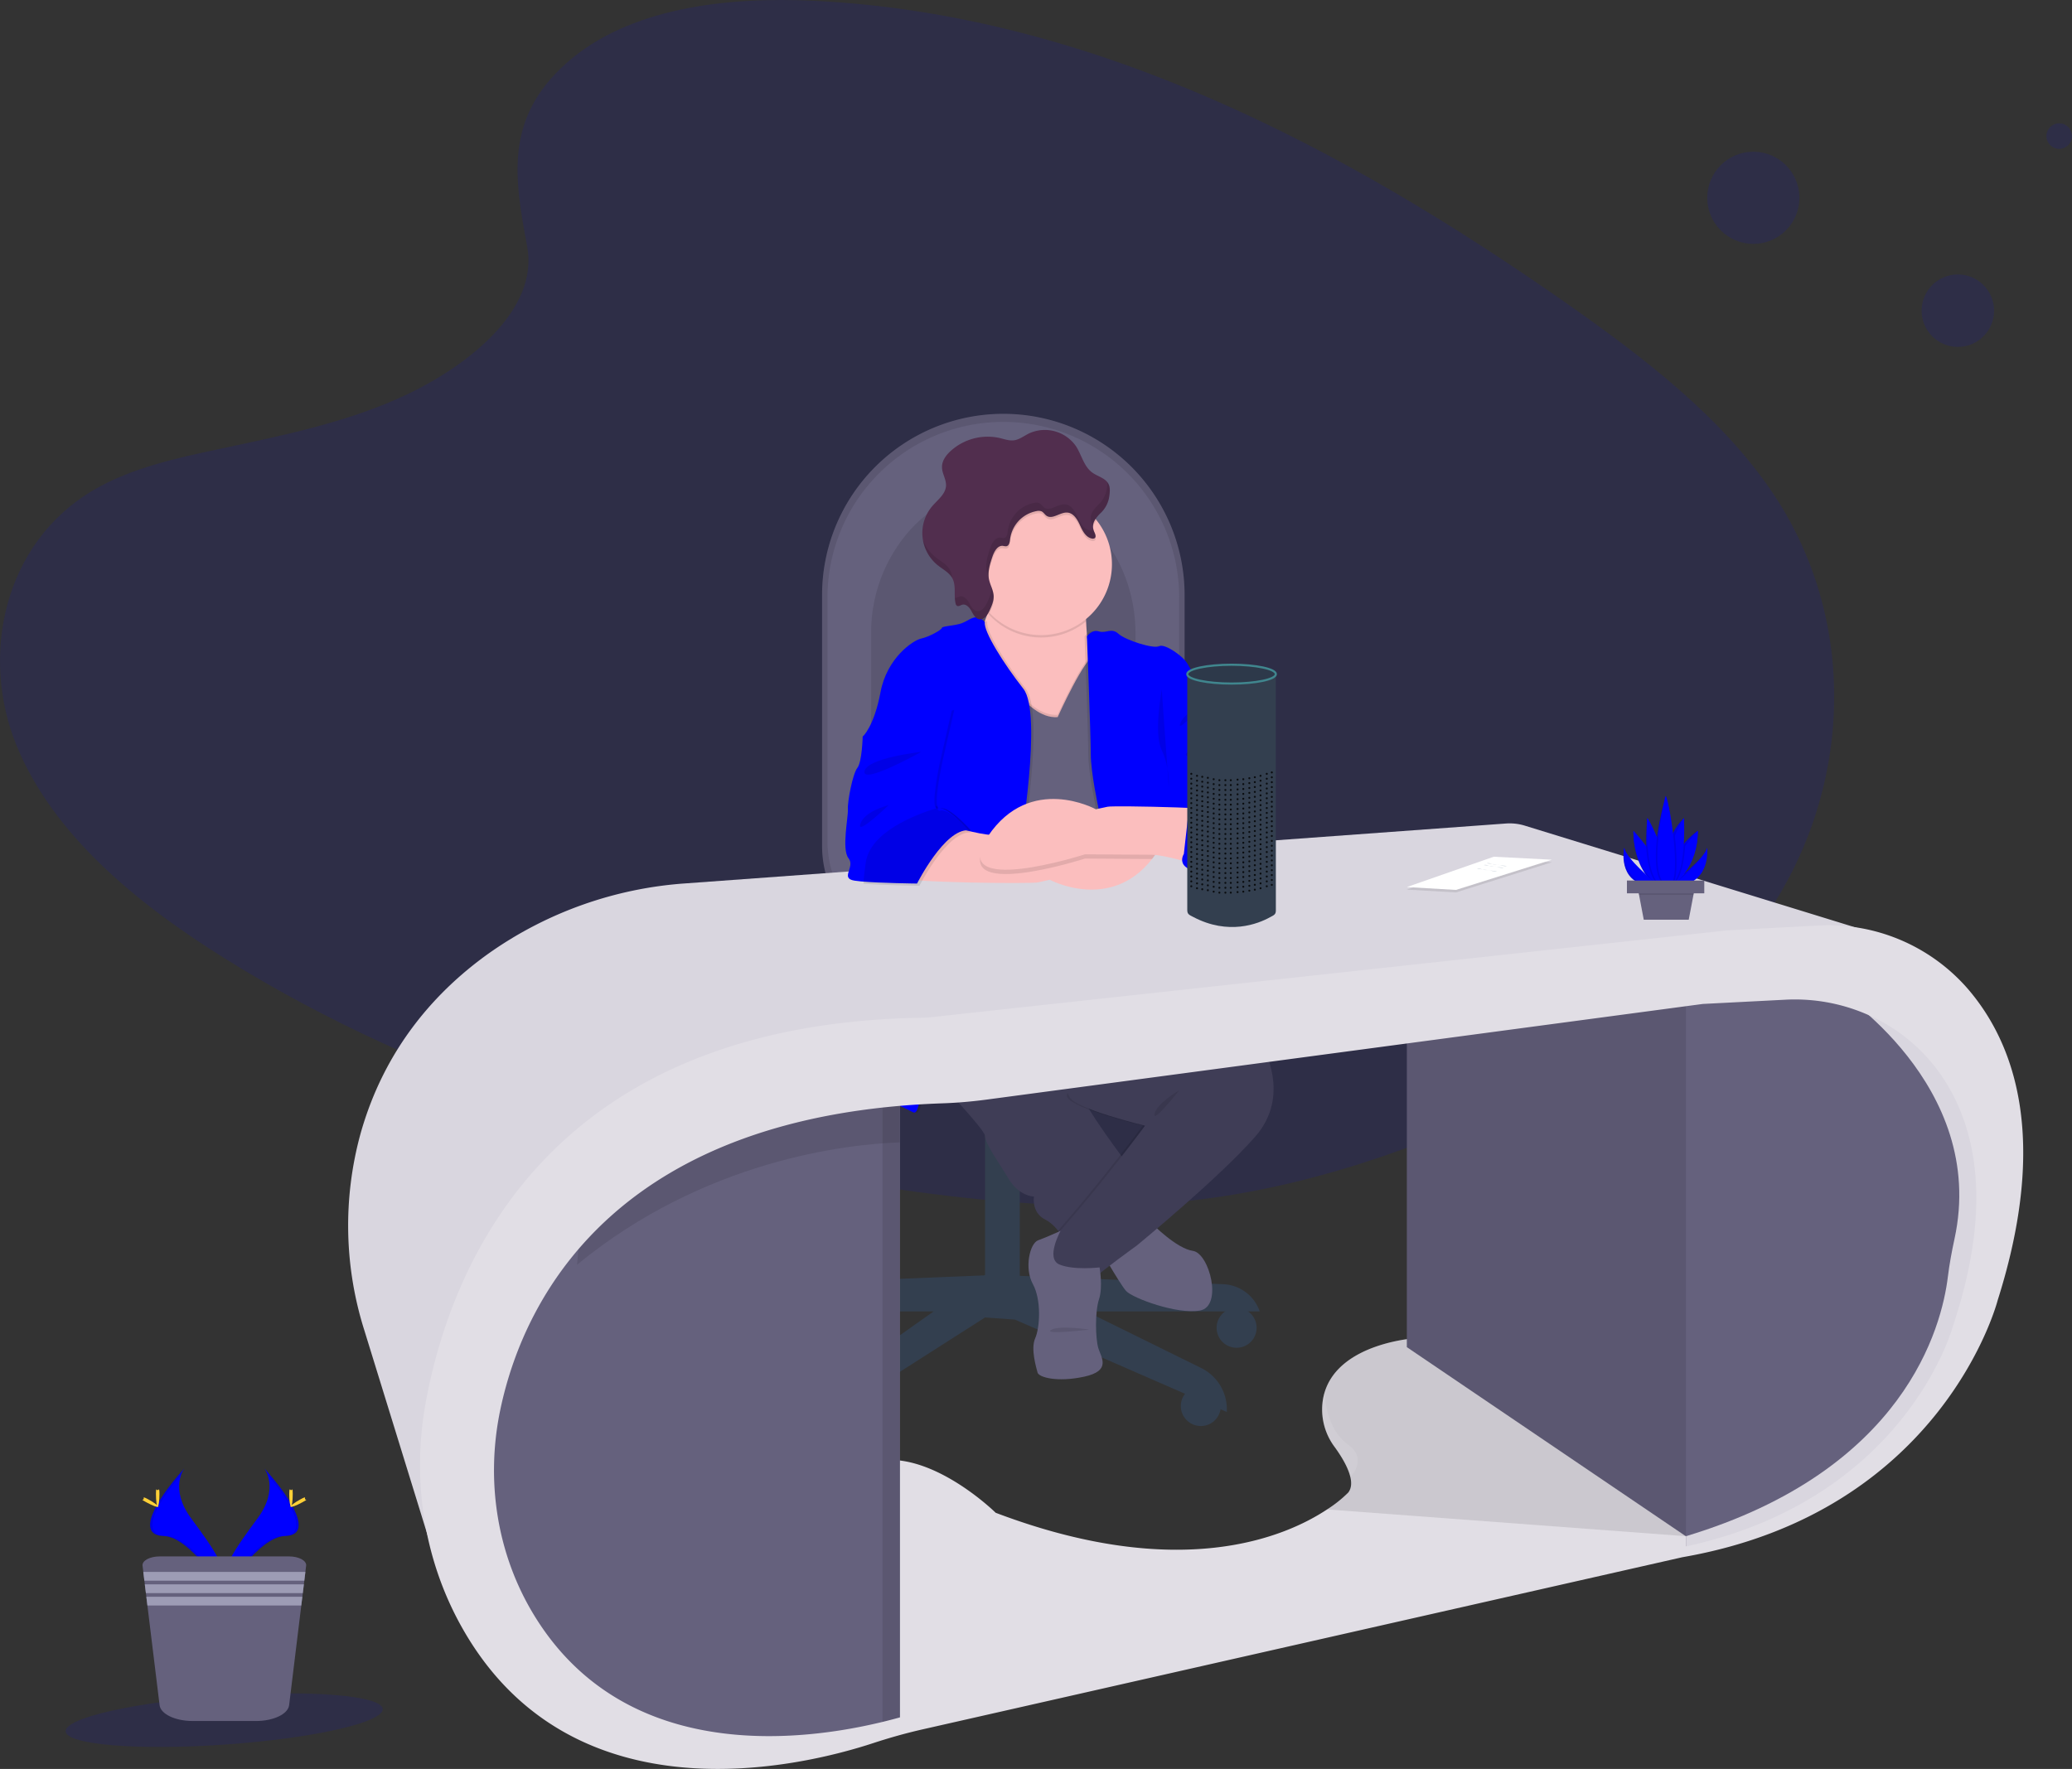 <svg xmlns="http://www.w3.org/2000/svg" width="972.57" height="830.55" viewBox="0 0 972.57 830.55" xmlns:xlink="http://www.w3.org/1999/xlink" role="img" artist="Katerina Limpitsouni" source="https://undraw.co/"><rect x="0" y="0" width="972.57" height="830.55" fill="#333333" stroke="none"/><title>voice control</title><path d="M379.55,64.39c29.21-26,75.06-31.33,116.79-29.26,131.09,6.51,249.43,69.8,351.79,141.39,37,25.91,73.53,53.84,97.59,89.53,49,72.65,34.44,173.29-33.65,233.13-23.16,20.37-51.25,36-80.07,49.81-51.26,24.61-106.57,44.36-164.75,50-41.49,4-83.49.75-124.73-4.84C427.28,578.5,314.17,543.94,219.37,484.82c-41.58-25.93-80.77-58.17-97.91-100.12s-6.17-95.12,36.29-119.95c17.56-10.27,38.55-14.9,59.11-19.26,30.25-6.41,61-12.73,88.3-25.76,28.2-13.46,61.59-39.5,56-69.29C355.18,118.47,350.37,90.39,379.55,64.39Z" transform="translate(-113.71 -34.73)" fill="#0000FF" opacity="0.1"/><path d="M499.58,314.11V431.68a52.62,52.62,0,0,0,52.66,52.65h70.2A47.27,47.27,0,0,0,669.74,437V314.11a85.08,85.08,0,0,0-170.16,0Z" transform="translate(-113.71 -34.73)" fill="#65617d"/><path d="M499.58,314.11V431.68a52.62,52.62,0,0,0,52.66,52.65h70.2A47.27,47.27,0,0,0,669.74,437V314.11a85.08,85.08,0,0,0-170.16,0Z" transform="translate(-113.71 -34.73)" opacity="0.1"/><path d="M502.11,315.37V429.45a51.06,51.06,0,0,0,51.09,51.08h68.12a45.86,45.86,0,0,0,45.89-45.88V315.37a82.55,82.55,0,0,0-165.1,0Z" transform="translate(-113.71 -34.73)" fill="#65617d"/><path d="M522.61,332.23v94.88a45.51,45.51,0,0,0,6.89,24.29c6.94,11,18.46,18.19,31.51,18.19h51.21c12.44,0,23.34-7.27,29.4-18.19a41,41,0,0,0,5.09-20V332.23c0-37.91-27.78-68.65-62.05-68.65-17.13,0-32.64,7.68-43.87,20.11A72.26,72.26,0,0,0,522.61,332.23Z" transform="translate(-113.71 -34.73)" opacity="0.1"/><circle cx="580.45" cy="623.42" r="9.39" fill="#333f4f"/><circle cx="563.65" cy="660.16" r="9.39" fill="#333f4f"/><circle cx="396.12" cy="666.81" r="9.39" fill="#333f4f"/><circle cx="358.69" cy="618.88" r="9.39" fill="#333f4f"/><rect x="464.64" y="457.59" width="11.76" height="73.47" fill="#333f4f"/><rect x="464.64" y="519.17" width="11.76" height="11.9" fill="#333f4f" opacity="0.1"/><rect x="576.08" y="556.69" width="16.3" height="81.52" transform="translate(1054.75 1160.17) rotate(-180)" fill="#333f4f"/><path d="M474.44,637.68l106.71-4.37v17.14H457.31A18.92,18.92,0,0,1,474.44,637.68Z" transform="translate(-113.71 -34.73)" fill="#333f4f"/><path d="M687.87,637.68l-106.72-4.37v17.14H705A18.92,18.92,0,0,0,687.87,637.68Z" transform="translate(-113.71 -34.73)" fill="#333f4f"/><path d="M592.39,635.06l85.19,42a21.56,21.56,0,0,1,12,19.35v1.27l-99.5-43.38-14-1-82.74,52.83h0a21.58,21.58,0,0,1,8.91-20.49l73.83-52.28Z" transform="translate(-113.71 -34.73)" fill="#333f4f"/><path d="M578.36,492.32v7.92q3.07.12,6.29.12c1.85,0,3.67,0,5.46-.09v-7.95Z" transform="translate(-113.71 -34.73)" fill="#333f4f" opacity="0.1"/><ellipse cx="470.94" cy="450.15" rx="43.39" ry="12.69" fill="#333f4f"/><path d="M541.64,484.87a5.16,5.16,0,0,0,1.85,3.67,11.63,11.63,0,0,0,1.38,1.14c6.46,4.62,22,7.88,40.15,7.88s33.82-3.29,40.25-7.95a9.78,9.78,0,0,0,.92-.72,5.46,5.46,0,0,0,2.23-4c0-7-19.42-12.69-43.4-12.69S541.64,477.86,541.64,484.87Z" transform="translate(-113.71 -34.73)" fill="#333f4f"/><path d="M541.64,484.87a5.16,5.16,0,0,0,1.85,3.67,11.63,11.63,0,0,0,1.38,1.14c6.46,4.62,22,7.88,40.15,7.88s33.82-3.29,40.25-7.95a9.78,9.78,0,0,0,.92-.72,5.46,5.46,0,0,0,2.23-4c0-7-19.42-12.69-43.4-12.69S541.64,477.86,541.64,484.87Z" transform="translate(-113.71 -34.73)" fill="#333f4f" opacity="0.1"/><path d="M541.27,484.87a5.15,5.15,0,0,0,1.85,3.67c5.53-1.37,9.35-2.52,9.35-2.52s38.24,2.14,73.35,2.87a5.45,5.45,0,0,0,2.23-4c0-7-19.42-12.69-43.4-12.69S541.27,477.86,541.27,484.87Z" transform="translate(-113.71 -34.73)" fill="#333f4f" opacity="0.1"/><path d="M511.27,458.65a51,51,0,0,0,41.93,21.88h68.12a45.85,45.85,0,0,0,39.12-21.88Z" transform="translate(-113.71 -34.73)" fill="#333f4f" opacity="0.1"/><path d="M541.64,484.87a5.16,5.16,0,0,0,1.85,3.67,11.63,11.63,0,0,0,1.38,1.14,653.62,653.62,0,0,0,80.4-.07,9.78,9.78,0,0,0,.92-.72,5.46,5.46,0,0,0,2.23-4c0-7-19.42-12.69-43.4-12.69S541.64,477.86,541.64,484.87Z" transform="translate(-113.71 -34.73)" fill="#333f4f" opacity="0.1"/><path d="M502.64,483.71a657.47,657.47,0,0,0,164.78,0A11.53,11.53,0,0,0,679,472.18h0a11.53,11.53,0,0,0-11.53-11.53H502.64a11.53,11.53,0,0,0-11.53,11.53h0A11.53,11.53,0,0,0,502.64,483.71Z" transform="translate(-113.71 -34.73)" fill="#333f4f"/><path d="M654.51,609.29s11.37,11.64,19.13,12.75,14.14,26.06,3.33,28-31.61-5.82-34.66-9.15-14.14-23-14.14-23Z" transform="translate(-113.71 -34.73)" fill="#65617d"/><path d="M591.85,485.08s27.73,52.95,28.28,60.16S644.25,583,644.25,583L614.86,620.1s-3.88-9.43-10.53-12.76-5.27-10.81-5.27-10.81-6.93,0-11.92-8.32S576.05,571.58,576.05,568s-36.6-41.31-36.6-41.31l2.77-40.2,7.49-12.75Z" transform="translate(-113.71 -34.73)" fill="#3f3d56"/><path d="M663.94,488.13l.24.21c3.36,3,41.07,36.42,41.07,37.21s13.58,23.29-3.33,42.7-55.73,51.29-55.73,51.29-16.91,12.2-19.13,14.7-35.76,0-15.8-22.74,38.81-48.24,38.81-48.24-33.27-8-35.48-13.58,43.8-74.86,43.8-74.86Z" transform="translate(-113.71 -34.73)" opacity="0.1"/><path d="M665.05,488.13l.24.21c3.36,3,41.07,36.42,41.07,37.21s13.58,23.29-3.33,42.7-55.73,51.29-55.73,51.29-16.91,12.2-19.13,14.7-35.77,0-15.8-22.74,38.81-48.24,38.81-48.24-33.27-8-35.49-13.58-46-73.48-46-73.48l89.83-1.38Z" transform="translate(-113.71 -34.73)" fill="#3f3d56"/><path d="M569.12,339l3.32,30.22s34.1,13.59,34.94,13.31,22.73-20,19.13-33c-1.81-6.53-2.64-15.59-3-23s-.31-13.05-.31-13.05-49.63-17.75-45.19-5.55c1.61,4.43.88,9.74-.7,14.7A68.46,68.46,0,0,1,569.12,339Z" transform="translate(-113.71 -34.73)" fill="#fbbebe"/><path d="M577.29,322.61c.3.35.61.68.92,1a33.25,33.25,0,0,0,45.28,2.88c-.38-7.34-.31-13.05-.31-13.05s-49.63-17.75-45.19-5.55C579.6,312.34,578.87,317.65,577.29,322.61Z" transform="translate(-113.71 -34.73)" opacity="0.1"/><path d="M569.12,299.68a33.26,33.26,0,1,0,33.27-33.27A33.06,33.06,0,0,0,569.12,299.68Z" transform="translate(-113.71 -34.73)" fill="#fbbebe"/><path d="M610.15,370.34s13-28.88,17.47-28.88S639,490.85,639,490.85l-67.92,1.06-2.78-78.43L582.15,344S594.62,371.41,610.15,370.34Z" transform="translate(-113.71 -34.73)" opacity="0.1"/><path d="M610.15,372.56s13-28.88,17.47-28.88S639,493.06,639,493.06l-77.07,1.17,6.37-78.53,13.87-69.53S594.62,373.63,610.15,372.56Z" transform="translate(-113.71 -34.73)" opacity="0.1"/><path d="M610.15,371.45s13-28.88,17.47-28.88S639,492,639,492l-77.07,1.17,6.37-78.53,13.87-69.53S594.62,372.52,610.15,371.45Z" transform="translate(-113.71 -34.73)" fill="#65617d"/><path d="M622.79,333.5s2.33-3.41,5.66-2.3,5.82-1.94,9.15,1.11,16.63,7.21,19.13,5.82,11.36,4.72,13.31,8.32,8.31,13.31,8.31,13.31,5.55,6.65,4.72,10.26,1.94,7.76,5.26,9.42,10,18.3,10,18.3S696.52,420,704,423.87s1.94,20.8,1.94,20.8l-35.36-8.39-10-22.74s3.88,66.55,8.59,72.64,5.27,10,5.27,10-18.3,3.88-22.18,7.2-14.14-.83-14.14-.83l-10-88.44s-3.6-16.64-3.6-25.23S622.79,333.5,622.79,333.5Z" transform="translate(-113.71 -34.73)" opacity="0.1"/><path d="M623.9,333.5s2.33-3.41,5.66-2.3,5.82-1.94,9.15,1.11,16.63,7.21,19.13,5.82,11.36,4.72,13.3,8.32,8.32,13.31,8.32,13.31,5.55,6.65,4.72,10.26,1.94,7.76,5.26,9.42,10,18.3,10,18.3-1.79,22.25,5.7,26.13c1.87,1,2.93,3.13,3.46,5.83,2.15,10.86-6.76,20.8-17.83,20.46l-19-7.88-10-28.74s3.88,66.55,8.59,72.64,5.27,10,5.27,10-18.3,3.88-22.18,7.2-14.14-.83-14.14-.83l-10-88.44s-3.6-16.64-3.6-25.23S623.9,333.5,623.9,333.5Z" transform="translate(-113.71 -34.73)" fill="#0000FF"/><path d="M685,381.66s-3.33,9.15-12.48,8.32S685,381.66,685,381.66Z" transform="translate(-113.71 -34.73)" opacity="0.1"/><path d="M676.14,367.8s-6.1,1.11-8.32,6.37S676.14,367.8,676.14,367.8Z" transform="translate(-113.71 -34.73)" opacity="0.1"/><path d="M659,358.37c0,1.11-3.89,20.52,0,28.56s3.32,17.47,3.32,17.47Z" transform="translate(-113.71 -34.73)" opacity="0.1"/><path d="M577.11,326.82s-2.17-2.55-4.39-2.27-3.6,1.66-6.38,2.77-9.42,1.39-9.42,2.22-5.83,4.16-9.71,5-16.08,9.15-19.13,25.23-8.32,20.79-8.32,20.79L549.15,395s-22.73,96.48-25.5,103.41-3,48-3,48,18,8,22.73,10.53,2.77-23.84,12.48-39.09,20.79-37.43,20.79-37.43L593.51,433s10.82-63.21,1.67-74.86S576.28,331,577.11,326.82Z" transform="translate(-113.71 -34.73)" opacity="0.1"/><path d="M576,326.82s-2.17-2.55-4.39-2.27-3.6,1.66-6.38,2.77-9.42,1.39-9.42,2.22-5.82,4.16-9.71,5S530,343.68,527,359.76s-8.31,20.79-8.31,20.79L548,395s-22.73,96.48-25.5,103.41-3,48-3,48,18,8,22.73,10.53S545,533,554.7,517.79s20.79-37.43,20.79-37.43L592.4,433s10.82-63.21,1.67-74.86S575.17,331,576,326.82Z" transform="translate(-113.71 -34.73)" fill="#0000FF"/><path d="M515.88,448.2c.82.13,1.87.26,3.08.37,8.88.81,26.31,1,26.31,1s13-25.79,24.12-25c0,0-10.26-11.64-14.41-10.25-.7.23-1.14-.28-1.35-1.28-1.11-5,2.73-22,2.73-22l5.27-23-30.5,7.48c-2.77.56-11.37,5-11.37,5s-.27,11.92-2.49,14.7-4.71,16.08-4.44,19.4-3.05,18.86.28,23S509,447.09,515.88,448.2Z" transform="translate(-113.71 -34.73)" opacity="0.1"/><path d="M629.83,629.8s1.67,9.15-.27,15-1.67,18.58-.28,23,6.1,10.53-6.65,13.3-21.35.28-21.91-1.94-3.32-11.09-1.11-16.08,3-18-1.11-25.51-1.38-19.13,2.5-20.51,10.54-4.44,10.54-4.44-7.21,13-.56,15.81S629.83,629.8,629.83,629.8Z" transform="translate(-113.71 -34.73)" fill="#65617d"/><path d="M569.12,299.68a33.06,33.06,0,0,0,9.09,22.84,1.19,1.19,0,0,0,.08-.16c1-2.11,1.93-4.3,1.85-6.61-.09-2.79-1.7-5.31-2.22-8.07-.65-3.48.49-7,1.61-10.38.82-2.46,2.41-5.45,5-5.15a5.76,5.76,0,0,0,1.53.18c1.37-.21,1.65-2,1.81-3.38a15.35,15.35,0,0,1,12.53-13.16,3.88,3.88,0,0,1,2.19.15c1,.43,1.49,1.47,2.36,2.07,2.81,1.95,6.39-1.78,9.81-1.49,2.91.24,4.68,3.21,5.88,5.87s2.69,5.69,5.54,6.31a1.75,1.75,0,0,0,1.35-.15c.88-.65.27-2-.18-3-1.17-2.64-.39-4.73,1-6.61a33.26,33.26,0,0,0-59.25,20.76Z" transform="translate(-113.71 -34.73)" opacity="0.1"/><path d="M627.33,284.42c.45,1,1.07,2.38.17,3a1.68,1.68,0,0,1-1.34.15c-2.85-.61-4.35-3.65-5.55-6.31s-3-5.63-5.87-5.87c-3.42-.29-7,3.44-9.82,1.49-.86-.6-1.39-1.64-2.35-2.07a3.88,3.88,0,0,0-2.19-.14,15.35,15.35,0,0,0-12.54,13.15c-.14,1.37-.43,3.17-1.8,3.38a5.72,5.72,0,0,1-1.53-.18c-2.58-.3-4.16,2.68-5,5.14-1.12,3.37-2.26,6.91-1.61,10.39.52,2.76,2.13,5.28,2.22,8.08.07,2.3-.9,4.5-1.85,6.6s-2.52,4.56-4.8,4.26c-1.88-.24-2.91-2.23-3.81-3.9s-2.52-3.45-4.34-2.93c-.82.24-1.66.93-2.4.51a1.75,1.75,0,0,1-.7-1.21c-.89-3.87.39-8.23-1.5-11.73-1.45-2.69-4.39-4.15-6.78-6.06a19.42,19.42,0,0,1-2.63-27.8c2.56-3,6.24-5.64,6.45-9.57.15-3-1.87-5.75-1.89-8.75s1.85-5.52,4-7.51a25.83,25.83,0,0,1,23.22-6.12c2.15.52,4.31,1.32,6.5,1.05,2.55-.32,4.67-2,7-3.18a17.8,17.8,0,0,1,22.21,6c2.62,4.09,3.65,9.42,7.57,12.29,2.57,1.88,6.27,2.59,7.69,5.44.85,1.72.61,3.75.35,5.64a13.2,13.2,0,0,1-4.22,8.08C627.78,278.22,625.73,280.81,627.33,284.42Z" transform="translate(-113.71 -34.73)" fill="#512e4e"/><g opacity="0.1"><path d="M556.57,257.46a14.78,14.78,0,0,1-.59-2.31A14.5,14.5,0,0,1,556.57,257.46Z" transform="translate(-113.71 -34.73)"/><path d="M626.77,282a9,9,0,0,0-.55-1.48c-1.6-3.62.45-6.2,2.84-8.62a13.23,13.23,0,0,0,4.21-8.08,20,20,0,0,0,.24-2.56,5.49,5.49,0,0,1,.52.8c.85,1.72.61,3.75.35,5.64a13.2,13.2,0,0,1-4.22,8.08C628.34,277.65,626.72,279.59,626.77,282Z" transform="translate(-113.71 -34.73)"/><path d="M564.23,314.8c1.82-.53,3.44,1.27,4.34,2.93s1.93,3.66,3.81,3.9c2.28.29,3.85-2.17,4.8-4.26s1.93-4.3,1.85-6.6a7.77,7.77,0,0,0-.08-.83,15,15,0,0,1,1.19,4.71c.07,2.3-.9,4.5-1.85,6.6s-2.52,4.56-4.8,4.26c-1.88-.24-2.91-2.23-3.81-3.9s-2.52-3.45-4.34-2.93c-.82.24-1.66.93-2.4.51a1.75,1.75,0,0,1-.7-1.21,15.37,15.37,0,0,1-.33-2.64C562.63,315.66,563.45,315,564.23,314.8Z" transform="translate(-113.71 -34.73)"/><path d="M552.85,296.31c2.39,1.91,5.34,3.37,6.79,6.06a9.62,9.62,0,0,1,1,3.75c-1.47-2.6-4.35-4.05-6.7-5.93a19.59,19.59,0,0,1-7-11.85A19.46,19.46,0,0,0,552.85,296.31Z" transform="translate(-113.71 -34.73)"/><path d="M577.86,306.11a21.77,21.77,0,0,1-1.05-3.42c-.65-3.48.49-7,1.61-10.39.82-2.46,2.41-5.44,5-5.14a5.76,5.76,0,0,0,1.53.18c1.37-.21,1.66-2,1.8-3.39a15.37,15.37,0,0,1,12.54-13.14,3.79,3.79,0,0,1,2.19.14c1,.43,1.49,1.47,2.35,2.07,2.82,2,6.4-1.78,9.82-1.49,2.9.24,4.68,3.21,5.88,5.87s2.7,5.69,5.54,6.31a1.68,1.68,0,0,0,1.34-.15,1.08,1.08,0,0,0,.44-.83,6.55,6.55,0,0,0,.5,1.69c.45,1,1.07,2.38.17,3a1.68,1.68,0,0,1-1.34.15c-2.85-.61-4.35-3.65-5.55-6.31s-3-5.63-5.87-5.87c-3.42-.29-7,3.44-9.82,1.49-.86-.6-1.39-1.64-2.35-2.07a3.88,3.88,0,0,0-2.19-.14,15.35,15.35,0,0,0-12.54,13.15c-.14,1.37-.43,3.17-1.8,3.38a5.72,5.72,0,0,1-1.53-.18c-2.58-.3-4.16,2.68-5,5.14C578.46,299.4,577.39,302.78,577.86,306.11Z" transform="translate(-113.71 -34.73)"/></g><path d="M519,448.57c8.88.81,26.31,1,26.31,1s13-25.79,24.12-25c0,0-10.26-11.64-14.41-10.25-.7.23-1.14-.28-1.35-1.28-10.86,3.32-31.56,11.43-33.59,25.67C519.5,442.59,519.15,445.83,519,448.57Z" transform="translate(-113.71 -34.73)" opacity="0.1"/><path d="M517.85,448.57c8.88.81,26.31,1,26.31,1s13-25.79,24.12-25c0,0-10.25-11.64-14.41-10.25-.7.23-1.13-.28-1.35-1.28-10.86,3.32-31.56,11.43-33.59,25.67C518.39,442.59,518.05,445.83,517.85,448.57Z" transform="translate(-113.71 -34.73)" fill="#0000FF"/><path d="M595.73,522.78s-25-6.1-28.83-2.77S595.73,522.78,595.73,522.78Z" transform="translate(-113.71 -34.73)" opacity="0.1"/><path d="M667.26,546.63s-10.53,6.1-11.64,11.09S667.26,546.63,667.26,546.63Z" transform="translate(-113.71 -34.73)" opacity="0.1"/><path d="M625.12,659s-14.42-2.22-18.11.18S625.12,659,625.12,659Z" transform="translate(-113.71 -34.73)" opacity="0.1"/><path d="M481.07,852.54s55.88-3,69.5-11,32.9-8,33-8L806.07,785l92.5-22,16.5-2.17-54.5-62.36-1.66-.72L778.57,663s-36,2-43.11,25.46a28.15,28.15,0,0,0-1,5.06,29.33,29.33,0,0,0,5.68,20.53c2.84,3.89,6.33,9.39,7.43,14.25.62,2.74.48,5.27-1,7.2a58.69,58.69,0,0,1-9.88,7.89c-19.59,13-69.11,34.42-155.62,1.61,0,0-37-36.5-65-21S481.07,852.54,481.07,852.54Z" transform="translate(-113.71 -34.73)" fill="#e1dee5"/><path d="M747.53,728.34c.62,2.74.48,5.27-1,7.2a58.69,58.69,0,0,1-9.88,7.89L905.07,756l-46.16-58.25L778.57,663s-36,2-43.11,25.46a28.15,28.15,0,0,0-1,5.06,29.33,29.33,0,0,0,5.68,20.53C742.94,718,746.43,723.48,747.53,728.34Z" transform="translate(-113.71 -34.73)" opacity="0.1"/><polygon points="798.36 464.31 660.36 467.31 660.36 632.5 791.36 721.31 822.86 692.31 816.36 596.31 822.86 506.81 798.36 464.31" fill="#65617d"/><path d="M990.57,472,829.45,422.39a24.2,24.2,0,0,0-9-1l-384.9,28.1a181.72,181.72,0,0,0-91.66,32.33c-24.91,17.57-49.58,44.54-61,85.37A163,163,0,0,0,284.62,659l33.95,110s-25.5-239,229-251Z" transform="translate(-113.71 -34.73)" fill="#d9d6df"/><path d="M740.1,714.09c2.84,3.89,6.33,9.39,7.43,14.25,4.36-5.05,5.3-10.75-1-15.3-7.89-5.74-10.52-15.7-11.11-24.54a28.15,28.15,0,0,0-1,5.06A29.33,29.33,0,0,0,740.1,714.09Z" transform="translate(-113.71 -34.73)" fill="#fff" opacity="0.1"/><path d="M336.07,741l19,64.5,43,42,54,11,84-15V545s-14.5-9.5-16-9.5-42,6.5-42,6.5l-91.7,65.77-3.8,2.73-41,61Z" transform="translate(-113.71 -34.73)" fill="#65617d"/><polygon points="422.36 497.81 422.36 808.81 414.26 810.26 414.26 497.81 422.36 497.81" fill="#65617d"/><polygon points="798.36 464.31 660.36 467.31 660.36 632.5 791.36 721.31 822.86 692.31 816.36 596.31 822.86 506.81 798.36 464.31" opacity="0.1"/><polygon points="422.36 497.81 422.36 808.81 414.26 810.26 414.26 497.81 422.36 497.81" opacity="0.1"/><path d="M384.57,628.54c60-49.3,126.7-56.55,151.5-57.45V545s-14.5-9.5-16-9.5-42,6.5-42,6.5l-91.7,65.77Z" transform="translate(-113.71 -34.73)" opacity="0.1"/><path d="M1051.57,602s-6.19,16.36-12.83,35.41c-5.88,16.93-12.12,36-14.67,47.59-1,4.43-3.51,9-7.06,13.47-16.19,20.55-53.5,40.46-59.94,47.53-7.85,8.62-52,14.83-52,14.83V495.54l29.5-9.5h37.5l48.5,22,25,37Z" transform="translate(-113.71 -34.73)" fill="#65617d"/><path d="M537,446.82c1.94,2.36,60.86,2.91,63.91,2.22l5.54-1.25s28.44,15.31,48-9.74c.84-1.07,1.66-2.21,2.46-3.43,19.55-29.8-45.61-8-45.61-8s-24.95.14-31.33.14h-.66c-6.63-.27-19.85-4.29-19.85-4.29S535.07,444.47,537,446.82Z" transform="translate(-113.71 -34.73)" fill="#fbbebe"/><path d="M623,437.84s24.95.14,31.33.21h.15c.84-1.07,1.66-2.21,2.46-3.43,19.55-29.8-45.61-8-45.61-8s-24.95.14-31.33.14h-.66c-.63.82-1.25,1.68-1.86,2.59C557.59,458.89,623,437.84,623,437.84Z" transform="translate(-113.71 -34.73)" opacity="0.1"/><path d="M674.78,440.58s-14.09-4.46-20.47-4.53-31.33-.2-31.33-.2-65.39,21-45.52-8.55,50.61-12.61,50.61-12.61l5.55-1.19c3.06-.66,62,.55,63.88,2.93S674.78,440.58,674.78,440.58Z" transform="translate(-113.71 -34.73)" fill="#fbbebe"/><path d="M704,423.87s-.4,19.23-13.73,20.33c-28,2.29-20.88-8.53-20.88-8.53l2.42-21.54L685,402.19s5.79,2.66,6.54,2.21S704,423.87,704,423.87Z" transform="translate(-113.71 -34.73)" fill="#0000FF"/><path d="M514.77,448.2c.82.13,1.87.26,3.08.37,8.88.81,26.31,1,26.31,1s13-25.79,24.12-25c0,0-10.25-11.64-14.41-10.25-.7.23-1.13-.28-1.35-1.28-1.1-5,2.73-22,2.73-22l5.27-23L530,375.56c-2.77.56-11.36,5-11.36,5s-.28,11.92-2.5,14.7-4.71,16.08-4.44,19.4-3.05,18.86.28,23S507.84,447.09,514.77,448.2Z" transform="translate(-113.71 -34.73)" fill="#0000FF"/><path d="M546.1,387.76s-25.5,2.77-26.61,9.15S546.1,387.76,546.1,387.76Z" transform="translate(-113.71 -34.73)" opacity="0.1"/><path d="M530.85,412.71c-1.66.56-11.36,3.05-13.3,8.88S530.85,412.71,530.85,412.71Z" transform="translate(-113.71 -34.73)" opacity="0.1"/><path d="M519,449.6c8.88.81,26.31,1,26.31,1s13-25.79,24.12-25c0,0-10.26-11.64-14.41-10.25-.7.23-1.14-.28-1.35-1.28-10.86,3.32-31.56,11.43-33.59,25.67C519.5,443.62,519.15,446.86,519,449.6Z" transform="translate(-113.71 -34.73)" opacity="0.1"/><path d="M712.58,351.32V462.25c0,1.91-1,2.18-2.69,3.11-5.62,3.12-19.49,8.67-36.13-.12-1.71-.9-2.76-1.21-2.76-3.14V352S692.15,360.56,712.58,351.32Z" transform="translate(-113.71 -34.73)" fill="#333f4f"/><ellipse cx="578.08" cy="316.52" rx="20.79" ry="4.42" fill="#2d394a" stroke="#40868e" stroke-miterlimit="10"/><g opacity="0.8"><circle cx="596.97" cy="362.66" r="0.47"/><circle cx="594.61" cy="363.32" r="0.47"/><circle cx="591.68" cy="364.25" r="0.47"/><circle cx="586.43" cy="365.38" r="0.47"/><circle cx="580.9" cy="366.05" r="0.47"/><circle cx="575.18" cy="366.32" r="0.47"/><circle cx="566.95" cy="365.19" r="0.47"/><circle cx="569.68" cy="365.85" r="0.47"/><circle cx="561.87" cy="364.25" r="0.47"/><circle cx="564.32" cy="364.72" r="0.47"/><circle cx="559.18" cy="363.32" r="0.47"/><circle cx="589" cy="364.92" r="0.47"/><circle cx="583.59" cy="365.85" r="0.47"/><circle cx="577.72" cy="366.32" r="0.47"/><circle cx="572.37" cy="366.32" r="0.47"/></g><g opacity="0.8"><circle cx="596.97" cy="364.95" r="0.47"/><circle cx="594.61" cy="365.62" r="0.47"/><circle cx="591.68" cy="366.55" r="0.47"/><circle cx="586.43" cy="367.68" r="0.47"/><circle cx="580.9" cy="368.35" r="0.47"/><circle cx="575.18" cy="368.61" r="0.47"/><circle cx="566.95" cy="367.48" r="0.47"/><circle cx="569.68" cy="368.15" r="0.47"/><circle cx="561.87" cy="366.55" r="0.47"/><circle cx="564.32" cy="367.02" r="0.47"/><circle cx="559.18" cy="365.62" r="0.47"/><circle cx="589" cy="367.21" r="0.47"/><circle cx="583.59" cy="368.15" r="0.47"/><circle cx="577.72" cy="368.61" r="0.47"/><circle cx="572.37" cy="368.61" r="0.47"/></g><g opacity="0.8"><circle cx="596.97" cy="367.25" r="0.47"/><circle cx="594.61" cy="367.91" r="0.47"/><circle cx="591.68" cy="368.84" r="0.47"/><circle cx="586.43" cy="369.97" r="0.47"/><circle cx="580.9" cy="370.64" r="0.47"/><circle cx="575.18" cy="370.91" r="0.47"/><circle cx="566.95" cy="369.78" r="0.47"/><circle cx="569.68" cy="370.44" r="0.47"/><circle cx="561.87" cy="368.84" r="0.47"/><circle cx="564.32" cy="369.31" r="0.47"/><circle cx="559.18" cy="367.91" r="0.47"/><circle cx="589" cy="369.51" r="0.47"/><circle cx="583.59" cy="370.44" r="0.47"/><circle cx="577.72" cy="370.91" r="0.47"/><circle cx="572.37" cy="370.91" r="0.47"/></g><g opacity="0.8"><circle cx="596.97" cy="369.55" r="0.47"/><circle cx="594.61" cy="370.21" r="0.47"/><circle cx="591.68" cy="371.14" r="0.47"/><circle cx="586.43" cy="372.27" r="0.47"/><circle cx="580.9" cy="372.94" r="0.47"/><circle cx="575.18" cy="373.2" r="0.47"/><circle cx="566.95" cy="372.07" r="0.47"/><circle cx="569.68" cy="372.74" r="0.47"/><circle cx="561.87" cy="371.14" r="0.47"/><circle cx="564.32" cy="371.61" r="0.47"/><circle cx="559.18" cy="370.21" r="0.47"/><circle cx="589" cy="371.8" r="0.47"/><circle cx="583.59" cy="372.74" r="0.47"/><circle cx="577.72" cy="373.2" r="0.47"/><circle cx="572.37" cy="373.2" r="0.47"/></g><g opacity="0.8"><circle cx="596.97" cy="371.84" r="0.47"/><circle cx="594.61" cy="372.5" r="0.47"/><circle cx="591.68" cy="373.44" r="0.47"/><circle cx="586.43" cy="374.57" r="0.47"/><circle cx="580.9" cy="375.24" r="0.47"/><circle cx="575.18" cy="375.5" r="0.47"/><circle cx="566.95" cy="374.37" r="0.47"/><circle cx="569.68" cy="375.03" r="0.47"/><circle cx="561.87" cy="373.44" r="0.47"/><circle cx="564.32" cy="373.9" r="0.47"/><circle cx="559.18" cy="372.5" r="0.47"/><circle cx="589" cy="374.1" r="0.47"/><circle cx="583.59" cy="375.03" r="0.47"/><circle cx="577.72" cy="375.5" r="0.47"/><circle cx="572.37" cy="375.5" r="0.47"/></g><g opacity="0.8"><circle cx="596.97" cy="374.14" r="0.47"/><circle cx="594.61" cy="374.8" r="0.47"/><circle cx="591.68" cy="375.73" r="0.47"/><circle cx="586.43" cy="376.86" r="0.47"/><circle cx="580.9" cy="377.53" r="0.47"/><circle cx="575.18" cy="377.79" r="0.47"/><circle cx="566.95" cy="376.66" r="0.47"/><circle cx="569.68" cy="377.33" r="0.47"/><circle cx="561.87" cy="375.73" r="0.47"/><circle cx="564.32" cy="376.2" r="0.47"/><circle cx="559.18" cy="374.8" r="0.47"/><circle cx="589" cy="376.39" r="0.47"/><circle cx="583.59" cy="377.33" r="0.47"/><circle cx="577.72" cy="377.79" r="0.47"/><circle cx="572.37" cy="377.79" r="0.47"/></g><g opacity="0.8"><circle cx="596.97" cy="376.43" r="0.47"/><circle cx="594.61" cy="377.09" r="0.47"/><circle cx="591.68" cy="378.03" r="0.47"/><circle cx="586.43" cy="379.16" r="0.47"/><circle cx="580.9" cy="379.83" r="0.47"/><circle cx="575.18" cy="380.09" r="0.47"/><circle cx="566.95" cy="378.96" r="0.47"/><circle cx="569.68" cy="379.62" r="0.47"/><circle cx="561.87" cy="378.03" r="0.47"/><circle cx="564.32" cy="378.49" r="0.47"/><circle cx="559.18" cy="377.09" r="0.47"/><circle cx="589" cy="378.69" r="0.47"/><circle cx="583.59" cy="379.62" r="0.47"/><circle cx="577.72" cy="380.09" r="0.47"/><circle cx="572.37" cy="380.09" r="0.47"/></g><g opacity="0.8"><circle cx="596.97" cy="378.73" r="0.47"/><circle cx="594.61" cy="379.39" r="0.47"/><circle cx="591.68" cy="380.32" r="0.47"/><circle cx="586.43" cy="381.45" r="0.47"/><circle cx="580.9" cy="382.12" r="0.47"/><circle cx="575.18" cy="382.39" r="0.47"/><circle cx="566.95" cy="381.26" r="0.47"/><circle cx="569.68" cy="381.92" r="0.47"/><circle cx="561.87" cy="380.32" r="0.47"/><circle cx="564.32" cy="380.79" r="0.47"/><circle cx="559.18" cy="379.39" r="0.47"/><circle cx="589" cy="380.99" r="0.47"/><circle cx="583.59" cy="381.92" r="0.47"/><circle cx="577.72" cy="382.39" r="0.47"/><circle cx="572.37" cy="382.39" r="0.47"/></g><g opacity="0.8"><circle cx="596.97" cy="381.02" r="0.47"/><circle cx="594.61" cy="381.68" r="0.47"/><circle cx="591.68" cy="382.62" r="0.47"/><circle cx="586.43" cy="383.75" r="0.47"/><circle cx="580.9" cy="384.42" r="0.47"/><circle cx="575.18" cy="384.68" r="0.47"/><circle cx="566.95" cy="383.55" r="0.47"/><circle cx="569.68" cy="384.21" r="0.47"/><circle cx="561.87" cy="382.62" r="0.47"/><circle cx="564.32" cy="383.08" r="0.47"/><circle cx="559.18" cy="381.68" r="0.47"/><circle cx="589" cy="383.28" r="0.47"/><circle cx="583.59" cy="384.21" r="0.47"/><circle cx="577.72" cy="384.68" r="0.47"/><circle cx="572.37" cy="384.68" r="0.47"/></g><g opacity="0.8"><circle cx="596.97" cy="383.32" r="0.47"/><circle cx="594.61" cy="383.98" r="0.47"/><circle cx="591.68" cy="384.91" r="0.47"/><circle cx="586.43" cy="386.04" r="0.47"/><circle cx="580.9" cy="386.71" r="0.47"/><circle cx="575.18" cy="386.98" r="0.47"/><circle cx="566.95" cy="385.85" r="0.47"/><circle cx="569.68" cy="386.51" r="0.47"/><circle cx="561.87" cy="384.91" r="0.47"/><circle cx="564.32" cy="385.38" r="0.47"/><circle cx="559.18" cy="383.98" r="0.47"/><circle cx="589" cy="385.58" r="0.47"/><circle cx="583.59" cy="386.51" r="0.47"/><circle cx="577.72" cy="386.98" r="0.47"/><circle cx="572.37" cy="386.98" r="0.47"/></g><g opacity="0.8"><circle cx="596.97" cy="385.61" r="0.47"/><circle cx="594.61" cy="386.28" r="0.47"/><circle cx="591.68" cy="387.21" r="0.47"/><circle cx="586.43" cy="388.34" r="0.47"/><circle cx="580.9" cy="389.01" r="0.47"/><circle cx="575.18" cy="389.27" r="0.47"/><circle cx="566.95" cy="388.14" r="0.47"/><circle cx="569.68" cy="388.81" r="0.47"/><circle cx="561.87" cy="387.21" r="0.47"/><circle cx="564.32" cy="387.68" r="0.47"/><circle cx="559.18" cy="386.28" r="0.47"/><circle cx="589" cy="387.87" r="0.47"/><circle cx="583.59" cy="388.81" r="0.47"/><circle cx="577.72" cy="389.27" r="0.47"/><circle cx="572.37" cy="389.27" r="0.47"/></g><g opacity="0.8"><circle cx="596.97" cy="387.91" r="0.47"/><circle cx="594.61" cy="388.57" r="0.47"/><circle cx="591.68" cy="389.5" r="0.47"/><circle cx="586.43" cy="390.63" r="0.47"/><circle cx="580.9" cy="391.3" r="0.47"/><circle cx="575.18" cy="391.57" r="0.47"/><circle cx="566.95" cy="390.44" r="0.47"/><circle cx="569.68" cy="391.1" r="0.47"/><circle cx="561.87" cy="389.5" r="0.47"/><circle cx="564.32" cy="389.97" r="0.47"/><circle cx="559.18" cy="388.57" r="0.47"/><circle cx="589" cy="390.17" r="0.47"/><circle cx="583.59" cy="391.1" r="0.47"/><circle cx="577.72" cy="391.57" r="0.47"/><circle cx="572.37" cy="391.57" r="0.47"/></g><g opacity="0.8"><circle cx="596.97" cy="390.21" r="0.47"/><circle cx="594.61" cy="390.87" r="0.47"/><circle cx="591.68" cy="391.8" r="0.47"/><circle cx="586.43" cy="392.93" r="0.47"/><circle cx="580.9" cy="393.6" r="0.47"/><circle cx="575.18" cy="393.86" r="0.47"/><circle cx="566.95" cy="392.73" r="0.47"/><circle cx="569.68" cy="393.4" r="0.47"/><circle cx="561.87" cy="391.8" r="0.47"/><circle cx="564.32" cy="392.27" r="0.47"/><circle cx="559.18" cy="390.87" r="0.47"/><circle cx="589" cy="392.46" r="0.47"/><circle cx="583.59" cy="393.4" r="0.47"/><circle cx="577.72" cy="393.86" r="0.47"/><circle cx="572.37" cy="393.86" r="0.47"/></g><g opacity="0.8"><circle cx="596.97" cy="392.5" r="0.47"/><circle cx="594.61" cy="393.16" r="0.47"/><circle cx="591.68" cy="394.1" r="0.47"/><circle cx="586.43" cy="395.23" r="0.47"/><circle cx="580.9" cy="395.9" r="0.47"/><circle cx="575.18" cy="396.16" r="0.47"/><circle cx="566.95" cy="395.03" r="0.47"/><circle cx="569.68" cy="395.69" r="0.47"/><circle cx="561.87" cy="394.1" r="0.47"/><circle cx="564.32" cy="394.56" r="0.47"/><circle cx="559.18" cy="393.16" r="0.47"/><circle cx="589" cy="394.76" r="0.47"/><circle cx="583.59" cy="395.69" r="0.47"/><circle cx="577.72" cy="396.16" r="0.47"/><circle cx="572.37" cy="396.16" r="0.47"/></g><g opacity="0.8"><circle cx="596.97" cy="394.8" r="0.47"/><circle cx="594.61" cy="395.46" r="0.47"/><circle cx="591.68" cy="396.39" r="0.47"/><circle cx="586.43" cy="397.52" r="0.47"/><circle cx="580.9" cy="398.19" r="0.47"/><circle cx="575.18" cy="398.45" r="0.47"/><circle cx="566.95" cy="397.32" r="0.47"/><circle cx="569.68" cy="397.99" r="0.47"/><circle cx="561.87" cy="396.39" r="0.47"/><circle cx="564.32" cy="396.86" r="0.47"/><circle cx="559.18" cy="395.46" r="0.47"/><circle cx="589" cy="397.05" r="0.47"/><circle cx="583.59" cy="397.99" r="0.47"/><circle cx="577.72" cy="398.45" r="0.47"/><circle cx="572.37" cy="398.45" r="0.47"/></g><g opacity="0.8"><circle cx="596.97" cy="397.09" r="0.47"/><circle cx="594.61" cy="397.75" r="0.47"/><circle cx="591.68" cy="398.69" r="0.47"/><circle cx="586.43" cy="399.82" r="0.47"/><circle cx="580.9" cy="400.49" r="0.47"/><circle cx="575.18" cy="400.75" r="0.47"/><circle cx="566.95" cy="399.62" r="0.47"/><circle cx="569.68" cy="400.28" r="0.47"/><circle cx="561.87" cy="398.69" r="0.47"/><circle cx="564.32" cy="399.15" r="0.47"/><circle cx="559.18" cy="397.75" r="0.47"/><circle cx="589" cy="399.35" r="0.47"/><circle cx="583.59" cy="400.28" r="0.47"/><circle cx="577.72" cy="400.75" r="0.47"/><circle cx="572.37" cy="400.75" r="0.47"/></g><g opacity="0.8"><circle cx="596.97" cy="399.39" r="0.47"/><circle cx="594.61" cy="400.05" r="0.47"/><circle cx="591.68" cy="400.98" r="0.47"/><circle cx="586.43" cy="402.11" r="0.47"/><circle cx="580.9" cy="402.78" r="0.47"/><circle cx="575.18" cy="403.05" r="0.47"/><circle cx="566.95" cy="401.92" r="0.47"/><circle cx="569.68" cy="402.58" r="0.47"/><circle cx="561.87" cy="400.98" r="0.47"/><circle cx="564.32" cy="401.45" r="0.47"/><circle cx="559.18" cy="400.05" r="0.47"/><circle cx="589" cy="401.65" r="0.47"/><circle cx="583.59" cy="402.58" r="0.47"/><circle cx="577.72" cy="403.05" r="0.47"/><circle cx="572.37" cy="403.05" r="0.47"/></g><g opacity="0.8"><circle cx="596.97" cy="401.68" r="0.47"/><circle cx="594.61" cy="402.34" r="0.47"/><circle cx="591.68" cy="403.28" r="0.47"/><circle cx="586.43" cy="404.41" r="0.47"/><circle cx="580.9" cy="405.08" r="0.47"/><circle cx="575.18" cy="405.34" r="0.47"/><circle cx="566.95" cy="404.21" r="0.47"/><circle cx="569.68" cy="404.87" r="0.47"/><circle cx="561.87" cy="403.28" r="0.47"/><circle cx="564.32" cy="403.74" r="0.47"/><circle cx="559.18" cy="402.34" r="0.47"/><circle cx="589" cy="403.94" r="0.47"/><circle cx="583.59" cy="404.87" r="0.47"/><circle cx="577.72" cy="405.34" r="0.47"/><circle cx="572.37" cy="405.34" r="0.47"/></g><g opacity="0.8"><circle cx="596.97" cy="403.98" r="0.47"/><circle cx="594.61" cy="404.64" r="0.47"/><circle cx="591.68" cy="405.57" r="0.47"/><circle cx="586.43" cy="406.7" r="0.47"/><circle cx="580.9" cy="407.37" r="0.47"/><circle cx="575.18" cy="407.64" r="0.47"/><circle cx="566.95" cy="406.51" r="0.47"/><circle cx="569.68" cy="407.17" r="0.47"/><circle cx="561.87" cy="405.57" r="0.47"/><circle cx="564.32" cy="406.04" r="0.47"/><circle cx="559.18" cy="404.64" r="0.47"/><circle cx="589" cy="406.24" r="0.47"/><circle cx="583.59" cy="407.17" r="0.47"/><circle cx="577.72" cy="407.64" r="0.47"/><circle cx="572.37" cy="407.64" r="0.47"/></g><g opacity="0.8"><circle cx="596.97" cy="406.27" r="0.47"/><circle cx="594.61" cy="406.94" r="0.47"/><circle cx="591.68" cy="407.87" r="0.47"/><circle cx="586.43" cy="409" r="0.47"/><circle cx="580.9" cy="409.67" r="0.47"/><circle cx="575.18" cy="409.93" r="0.47"/><circle cx="566.95" cy="408.8" r="0.47"/><circle cx="569.68" cy="409.47" r="0.47"/><circle cx="561.87" cy="407.87" r="0.47"/><circle cx="564.32" cy="408.34" r="0.47"/><circle cx="559.18" cy="406.94" r="0.47"/><circle cx="589" cy="408.53" r="0.47"/><circle cx="583.59" cy="409.47" r="0.47"/><circle cx="577.72" cy="409.93" r="0.47"/><circle cx="572.37" cy="409.93" r="0.47"/></g><g opacity="0.8"><circle cx="596.97" cy="408.57" r="0.47"/><circle cx="594.61" cy="409.23" r="0.47"/><circle cx="591.68" cy="410.16" r="0.47"/><circle cx="586.43" cy="411.29" r="0.47"/><circle cx="580.9" cy="411.96" r="0.47"/><circle cx="575.18" cy="412.23" r="0.47"/><circle cx="566.95" cy="411.1" r="0.47"/><circle cx="569.68" cy="411.76" r="0.47"/><circle cx="561.87" cy="410.16" r="0.47"/><circle cx="564.32" cy="410.63" r="0.47"/><circle cx="559.18" cy="409.23" r="0.47"/><circle cx="589" cy="410.83" r="0.47"/><circle cx="583.59" cy="411.76" r="0.47"/><circle cx="577.72" cy="412.23" r="0.47"/><circle cx="572.37" cy="412.23" r="0.47"/></g><g opacity="0.8"><circle cx="596.97" cy="410.86" r="0.47"/><circle cx="594.61" cy="411.53" r="0.47"/><circle cx="591.68" cy="412.46" r="0.47"/><circle cx="586.43" cy="413.59" r="0.47"/><circle cx="580.9" cy="414.26" r="0.47"/><circle cx="575.18" cy="414.52" r="0.47"/><circle cx="566.95" cy="413.39" r="0.47"/><circle cx="569.68" cy="414.06" r="0.47"/><circle cx="561.87" cy="412.46" r="0.47"/><circle cx="564.32" cy="412.93" r="0.47"/><circle cx="559.18" cy="411.53" r="0.47"/><circle cx="589" cy="413.12" r="0.47"/><circle cx="583.59" cy="414.06" r="0.47"/><circle cx="577.72" cy="414.52" r="0.47"/><circle cx="572.37" cy="414.52" r="0.47"/></g><g opacity="0.8"><circle cx="596.97" cy="413.16" r="0.47"/><circle cx="594.61" cy="413.82" r="0.47"/><circle cx="591.68" cy="414.76" r="0.47"/><circle cx="586.43" cy="415.89" r="0.47"/><circle cx="580.9" cy="416.56" r="0.47"/><circle cx="575.18" cy="416.82" r="0.47"/><circle cx="566.95" cy="415.69" r="0.47"/><circle cx="569.68" cy="416.35" r="0.47"/><circle cx="561.87" cy="414.76" r="0.47"/><circle cx="564.32" cy="415.22" r="0.47"/><circle cx="559.18" cy="413.82" r="0.47"/><circle cx="589" cy="415.42" r="0.47"/><circle cx="583.59" cy="416.35" r="0.47"/><circle cx="577.72" cy="416.82" r="0.47"/><circle cx="572.37" cy="416.82" r="0.47"/></g><g opacity="0.8"><circle cx="596.97" cy="415.46" r="0.47"/><circle cx="594.61" cy="416.12" r="0.47"/><circle cx="591.68" cy="417.05" r="0.47"/><circle cx="586.43" cy="418.18" r="0.47"/><circle cx="580.9" cy="418.85" r="0.47"/><circle cx="575.18" cy="419.11" r="0.47"/><circle cx="566.95" cy="417.98" r="0.47"/><circle cx="569.68" cy="418.65" r="0.47"/><circle cx="561.87" cy="417.05" r="0.47"/><circle cx="564.32" cy="417.52" r="0.47"/><circle cx="559.18" cy="416.12" r="0.47"/><circle cx="589" cy="417.71" r="0.47"/><circle cx="583.59" cy="418.65" r="0.47"/><circle cx="577.72" cy="419.11" r="0.47"/><circle cx="572.37" cy="419.11" r="0.47"/></g><circle cx="822.99" cy="92.87" r="21.63" fill="#0000FF" opacity="0.1"/><circle cx="918.99" cy="145.87" r="17.01" fill="#0000FF" opacity="0.1"/><circle cx="966.57" cy="63.9" r="6" fill="#0000FF" opacity="0.1"/><path d="M237.86,724.25s7.13,9.33-3.29,23.41-19,26-15.55,34.76c0,0,15.73-26.16,28.54-26.52S252,740,237.86,724.25Z" transform="translate(-113.71 -34.73)" fill="#0000FF"/><path d="M237.86,724.25a11.49,11.49,0,0,1,1.46,2.92c12.49,14.68,19.15,28.38,7.14,28.73-11.19.32-24.61,20.32-27.82,25.37a9.11,9.11,0,0,0,.38,1.15s15.73-26.16,28.54-26.52S252,740,237.86,724.25Z" transform="translate(-113.71 -34.73)" opacity="0.1"/><path d="M251.12,736.14c0,3.28-.37,5.94-.82,5.94s-.82-2.66-.82-5.94.46-1.74.91-1.74S251.12,732.85,251.12,736.14Z" transform="translate(-113.71 -34.73)" fill="#ffd037"/><path d="M255.67,740.06c-2.88,1.57-5.39,2.52-5.61,2.12s1.94-2,4.83-3.57,1.74-.43,2,0S258.56,738.49,255.67,740.06Z" transform="translate(-113.71 -34.73)" fill="#ffd037"/><path d="M200.17,724.25s-7.13,9.33,3.29,23.41,19,26,15.56,34.76c0,0-15.74-26.16-28.54-26.52S186.08,740,200.17,724.25Z" transform="translate(-113.71 -34.73)" fill="#0000FF"/><path d="M200.17,724.25a11.49,11.49,0,0,0-1.46,2.92c-12.49,14.68-19.15,28.38-7.14,28.73,11.19.32,24.61,20.32,27.83,25.37a11.06,11.06,0,0,1-.38,1.15s-15.74-26.16-28.54-26.52S186.08,740,200.17,724.25Z" transform="translate(-113.71 -34.73)" opacity="0.1"/><path d="M186.91,736.14c0,3.28.37,5.94.82,5.94s.82-2.66.82-5.94-.46-1.74-.91-1.74S186.91,732.85,186.91,736.14Z" transform="translate(-113.71 -34.73)" fill="#ffd037"/><path d="M182.36,740.06c2.88,1.57,5.39,2.52,5.61,2.12s-1.94-2-4.83-3.57-1.74-.43-2,0S179.47,738.49,182.36,740.06Z" transform="translate(-113.71 -34.73)" fill="#ffd037"/><ellipse cx="219.02" cy="842.35" rx="74.6" ry="11.45" transform="translate(-172.73 -17.13) rotate(-4.05)" fill="#0000FF" opacity="0.1"/><path d="M257.41,769.85l-.36,2.91-.5,4.12-.2,1.71-.5,4.12-.22,1.72-.5,4.11-5.71,46.8c-.51,4.18-7.33,7.43-15.57,7.43H204.18c-8.24,0-15.05-3.25-15.56-7.43l-5.72-46.8-.5-4.11-.21-1.72-.51-4.12-.2-1.71-.5-4.12-.36-2.91c-.29-2.37,3.41-4.36,8.07-4.36h60.66C254,765.49,257.7,767.48,257.41,769.85Z" transform="translate(-113.71 -34.73)" fill="#65617d"/><polygon points="143.34 738.04 142.84 742.15 67.76 742.15 67.26 738.04 143.34 738.04" fill="#9d9cb5"/><polygon points="142.63 743.87 142.13 747.99 68.48 747.99 67.97 743.87 142.63 743.87" fill="#9d9cb5"/><polygon points="141.91 749.7 141.41 753.81 69.19 753.81 68.69 749.7 141.91 749.7" fill="#9d9cb5"/><polygon points="701.13 403.44 728.45 404.83 683.42 419.01 660.36 417.68 701.13 403.44" opacity="0.1"/><polygon points="701.12 402.25 728.44 403.65 683.4 417.83 660.34 416.49 701.12 402.25" fill="#fff"/><path d="M811.61,440.08c1.07-.47,2.23.38,3.38.58.66.12,1.34,0,2,.1,1.34.16,2.68,1,4,.57Z" transform="translate(-113.71 -34.73)" fill="#d3dae1"/><path d="M810.21,440.92c1.07-.47,2.23.38,3.38.58.66.12,1.34,0,2,.1,1.34.16,2.68,1,3.95.56Z" transform="translate(-113.71 -34.73)" fill="#d3dae1"/><path d="M807,442.6c1.07-.47,2.23.38,3.39.58.65.12,1.33,0,2,.1,1.34.16,2.68,1,4,.56Z" transform="translate(-113.71 -34.73)" fill="#d3dae1"/><path d="M876.08,432.82s-3.42,15.92,11.79,17.8l.94-1.76S877,437.77,876.08,432.82Z" transform="translate(-113.71 -34.73)" fill="#0000FF"/><path d="M893.65,448.74l-3.54.75-.35.07s-9.44-7.66-9.32-24.76a42.22,42.22,0,0,0,4.51,7.13C888.69,436.88,892.94,443.49,893.65,448.74Z" transform="translate(-113.71 -34.73)" fill="#0000FF"/><path d="M894.84,450.38a2.22,2.22,0,0,1-1.9.24c-9.08-2.12-6-31.71-6-31.71.5.24,1.05,4,3.14,8.86C893.73,436.31,897.76,448.23,894.84,450.38Z" transform="translate(-113.71 -34.73)" fill="#0000FF"/><path d="M915,432.82s.59,15.92-14.62,17.8l-.94-1.76S914,437.77,915,432.82Z" transform="translate(-113.71 -34.73)" fill="#0000FF"/><path d="M910.62,424.8c.12,17.1-12.14,24.76-12.14,24.76l-.36-.07-3.53-.75c.7-5.25,5-11.86,8.69-16.81A38.47,38.47,0,0,1,910.62,424.8Z" transform="translate(-113.71 -34.73)" fill="#0000FF"/><path d="M898.07,448.83a5.74,5.74,0,0,1-2,1.55h0a3.86,3.86,0,0,1-.75.24c-2.23.53-3-1.09-2.88-3.82.21-4.88,3.27-13.33,6-19.65a24.53,24.53,0,0,1,5.7-8.24S904,442,898.07,448.83Z" transform="translate(-113.71 -34.73)" fill="#0000FF"/><path d="M895.53,408.53s-10.14,36-1.41,41.39S897.77,411.72,895.53,408.53Z" transform="translate(-113.71 -34.73)" fill="#0000FF"/><path d="M876.08,432.82s-3.42,15.92,11.79,17.8l.94-1.76S877,437.77,876.08,432.82Z" transform="translate(-113.71 -34.73)" opacity="0.1"/><path d="M893.65,448.74l-3.54.75-.35.07s-9.44-7.66-9.32-24.76a42.22,42.22,0,0,0,4.51,7.13C888.69,436.88,892.94,443.49,893.65,448.74Z" transform="translate(-113.71 -34.73)" opacity="0.1"/><path d="M894.84,450.38a2.22,2.22,0,0,1-1.9.24c-9.08-2.12-6-31.71-6-31.71.5.24,1.05,4,3.14,8.86C893.73,436.31,897.76,448.23,894.84,450.38Z" transform="translate(-113.71 -34.73)" opacity="0.1"/><path d="M915,432.82s.59,15.92-14.62,17.8l-.94-1.76S914,437.77,915,432.82Z" transform="translate(-113.71 -34.73)" opacity="0.1"/><path d="M910.62,424.8c.12,17.1-12.14,24.76-12.14,24.76l-.36-.07-3.53-.75c.7-5.25,5-11.86,8.69-16.81A38.47,38.47,0,0,1,910.62,424.8Z" transform="translate(-113.71 -34.73)" opacity="0.1"/><path d="M898.07,448.83a5.74,5.74,0,0,1-2,1.55h0a3.86,3.86,0,0,1-.75.24c-2.23.53-3-1.09-2.88-3.82.21-4.88,3.27-13.33,6-19.65a24.53,24.53,0,0,1,5.7-8.24S904,442,898.07,448.83Z" transform="translate(-113.71 -34.73)" opacity="0.1"/><path d="M895.53,408.53s-10.14,36-1.41,41.39S897.77,411.72,895.53,408.53Z" transform="translate(-113.71 -34.73)" opacity="0.1"/><path d="M876.08,432.82s-2,15.92,13.2,17.8l.94-1.76S877,437.77,876.08,432.82Z" transform="translate(-113.71 -34.73)" fill="#0000FF"/><path d="M895.06,448.74l-3.54.75-.35.07s-10.85-7.66-10.73-24.76c0,0,2.78,3,5.92,7.13C890.1,436.88,894.35,443.49,895.06,448.74Z" transform="translate(-113.71 -34.73)" fill="#0000FF"/><path d="M895.06,448.74l-3.54.75c-3.35-2.95-4.68-10.63-5.16-17.56C890.1,436.88,894.35,443.49,895.06,448.74Z" transform="translate(-113.71 -34.73)" opacity="0.1"/><path d="M896.26,450.38a2.25,2.25,0,0,1-1.91.24c-9.08-2.12-7.42-31.71-7.42-31.71.5.24,2.47,4,4.55,8.86C895.15,436.31,899.17,448.23,896.26,450.38Z" transform="translate(-113.71 -34.73)" fill="#0000FF"/><path d="M915,432.82s2,15.92-13.2,17.8l-.94-1.76S914,437.77,915,432.82Z" transform="translate(-113.71 -34.73)" fill="#0000FF"/><path d="M910.62,424.8c.12,17.1-10.73,24.76-10.73,24.76l-.35-.07-3.54-.75c.7-5.25,5-11.86,8.7-16.81C907.84,427.78,910.62,424.8,910.62,424.8Z" transform="translate(-113.71 -34.73)" fill="#0000FF"/><path d="M904.7,431.93c-.46,6.46-1.64,13.57-4.51,16.9a6.77,6.77,0,0,1-.65.66l-3.54-.75C896.7,443.49,901,436.88,904.7,431.93Z" transform="translate(-113.71 -34.73)" opacity="0.1"/><path d="M899.48,448.83a5.62,5.62,0,0,1-2,1.55h0a4,4,0,0,1-.74.24c-2.24.53-3-1.09-2.89-3.82.22-4.88,3.28-13.33,6-19.65,2-4.56,3.81-8,4.29-8.24C904.14,418.91,905.42,442,899.48,448.83Z" transform="translate(-113.71 -34.73)" fill="#0000FF"/><path d="M896.26,450.38a2.55,2.55,0,0,1-1.44-.46c-4.27-2.66-4.36-12.65-3.34-22.15C895.15,436.31,899.17,448.23,896.26,450.38Z" transform="translate(-113.71 -34.73)" opacity="0.1"/><path d="M899.48,448.83c-.49,1.06-1.15,1.62-2,1.55h0a3,3,0,0,1-1.21-.46,6.55,6.55,0,0,1-2.42-3.12c.22-4.88,3.28-13.33,6-19.65C900.83,435.92,901.16,445.23,899.48,448.83Z" transform="translate(-113.71 -34.73)" opacity="0.1"/><path d="M895.53,408.53s-8.72,36,0,41.39S897.77,411.72,895.53,408.53Z" transform="translate(-113.71 -34.73)" fill="#0000FF"/><polygon points="795.5 416.96 794.89 420.14 792.67 431.81 771.56 431.81 769.34 420.14 768.73 416.96 795.5 416.96" fill="#65617d"/><polygon points="795.5 416.96 794.89 420.14 769.34 420.14 768.73 416.96 795.5 416.96" opacity="0.1"/><rect x="763.66" y="413.42" width="36.31" height="6.01" fill="#65617d"/><path d="M975.07,499s71.76,45,56.06,117.4c-1.28,5.91-2.39,11.84-3.12,17.83C1025.14,657.69,1007.92,725,905.07,756v7l43.63-12.17,29.62-16.33,22.61-20.29,27.64-33.71L1041.4,653l4.7-36.22,2.67-41.36L1042.16,540l-15.59-23.07-19-14.78Z" transform="translate(-113.71 -34.73)" fill="#d9d6df"/><path d="M313.73,692.15c-6.78,36-1.52,73.45,16.18,105.56,51.61,93.62,161.29,66.07,193.65,55.45,7.7-2.53,15.5-4.72,23.4-6.51L903.4,765.87c122.67-21.33,148-120.67,148-120.67,24.29-76.62,7.64-121.26-14.34-146.56a86.77,86.77,0,0,0-70.21-29.34l-42.28,2.24-375.83,41C373.05,514.42,326.12,626.25,313.73,692.15Zm34.81,4.51C360.39,640,406.87,557.82,556.36,552.75c6.86-.24,13.71-.84,20.52-1.75L913,506.1l38.92-2c29.24-1.47,57.46,12.14,73.67,36.51,15.48,23.29,23.85,60,4.7,117.07,0,0-23.43,86.72-136.87,105.35L564.19,833.53c-7.49,1.6-14.89,3.56-22.2,5.82-29.86,9.22-129.15,32.6-177.38-45.92C346.88,764.56,341.6,729.82,348.54,696.66Z" transform="translate(-113.71 -34.73)" fill="#e1dee5"/></svg>